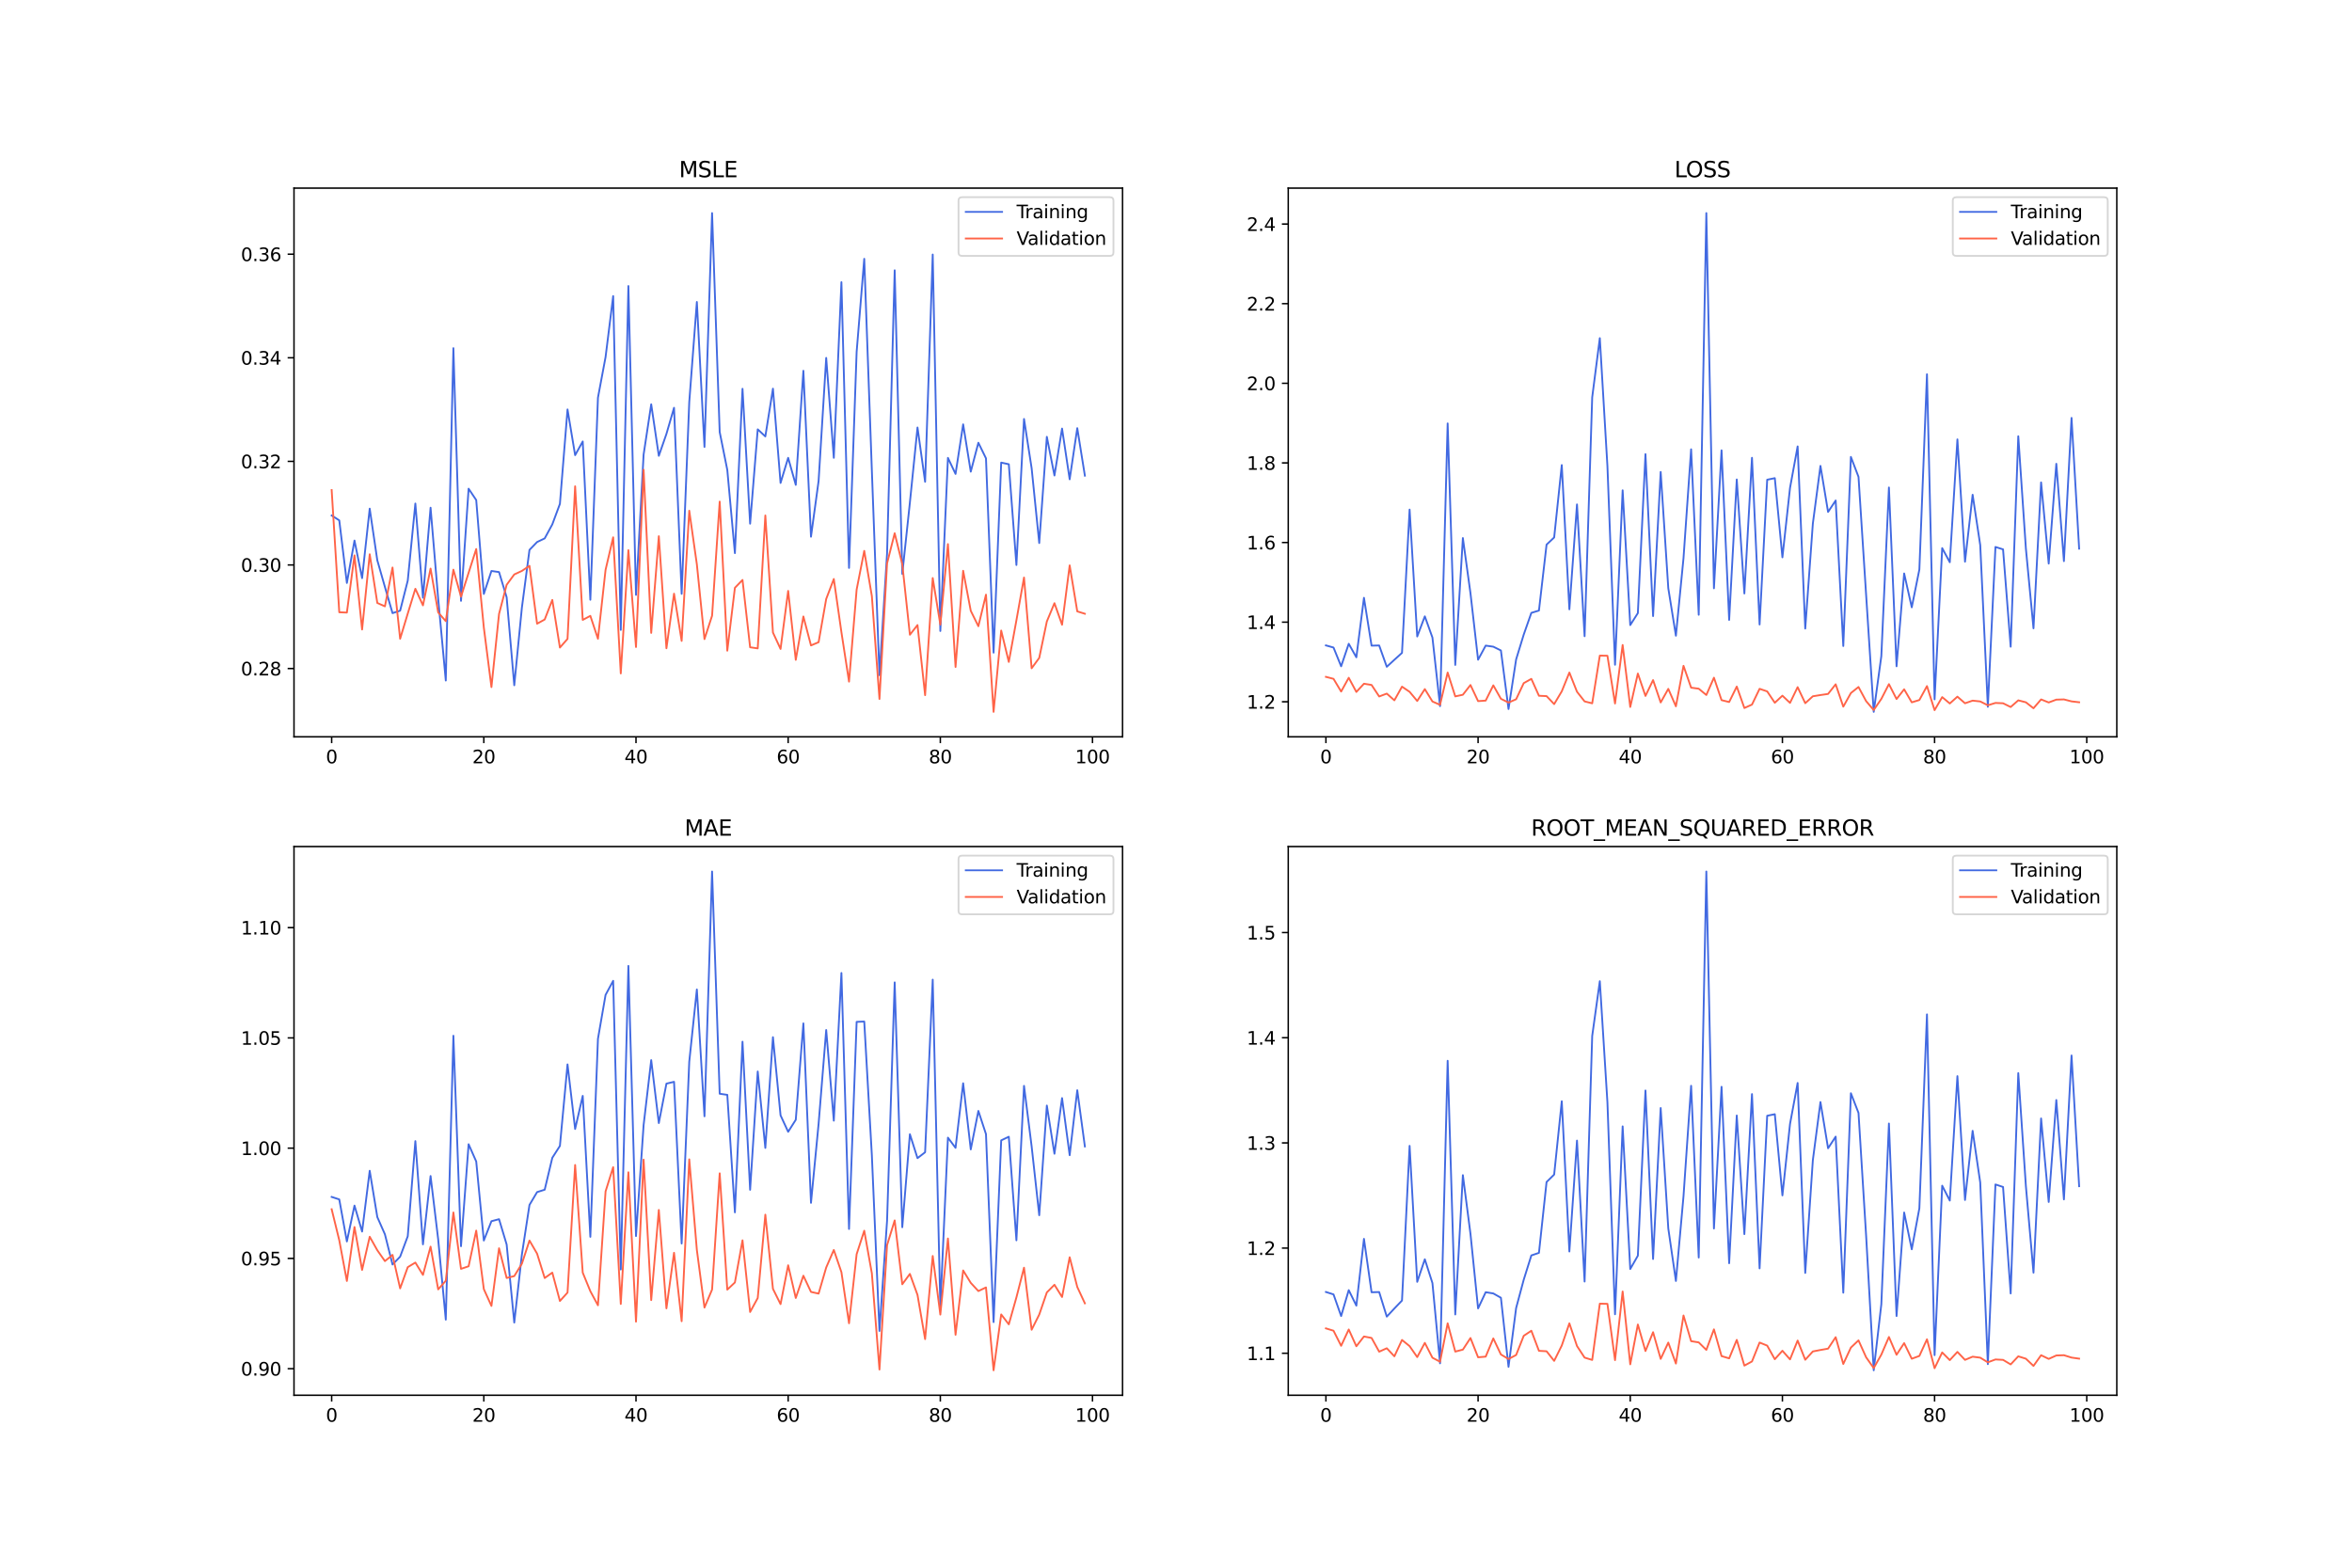 <?xml version="1.0" encoding="utf-8" standalone="no"?>
<!DOCTYPE svg PUBLIC "-//W3C//DTD SVG 1.1//EN"
  "http://www.w3.org/Graphics/SVG/1.1/DTD/svg11.dtd">
<svg xmlns:xlink="http://www.w3.org/1999/xlink" width="1296pt" height="864pt" viewBox="0 0 1296 864" xmlns="http://www.w3.org/2000/svg" version="1.1">
 <defs>
  <style type="text/css">*{stroke-linejoin: round; stroke-linecap: butt}</style>
 </defs>
 <g id="figure_1">
  <g id="patch_1">
   <path d="M 0 864 
L 1296 864 
L 1296 0 
L 0 0 
z
" style="fill: #ffffff"/>
  </g>
  <g id="axes_1">
   <g id="patch_2">
    <path d="M 162 406.08 
L 618.545 406.08 
L 618.545 103.68 
L 162 103.68 
z
" style="fill: #ffffff"/>
   </g>
   <g id="matplotlib.axis_1">
    <g id="xtick_1">
     <g id="line2d_1">
      <defs>
       <path id="ma68eed721e" d="M 0 0 
L 0 3.5 
" style="stroke: #000000; stroke-width: 0.8"/>
      </defs>
      <g>
       <use xlink:href="#ma68eed721e" x="182.752" y="406.08" style="stroke: #000000; stroke-width: 0.8"/>
      </g>
     </g>
     <g id="text_1">
      <!-- 0 -->
      <g transform="translate(179.571 420.678) scale(0.1 -0.1)">
       <defs>
        <path id="DejaVuSans-30" d="M 2034 4250 
Q 1547 4250 1301 3770 
Q 1056 3291 1056 2328 
Q 1056 1369 1301 889 
Q 1547 409 2034 409 
Q 2525 409 2770 889 
Q 3016 1369 3016 2328 
Q 3016 3291 2770 3770 
Q 2525 4250 2034 4250 
z
M 2034 4750 
Q 2819 4750 3233 4129 
Q 3647 3509 3647 2328 
Q 3647 1150 3233 529 
Q 2819 -91 2034 -91 
Q 1250 -91 836 529 
Q 422 1150 422 2328 
Q 422 3509 836 4129 
Q 1250 4750 2034 4750 
z
" transform="scale(0.016)"/>
       </defs>
       <use xlink:href="#DejaVuSans-30"/>
      </g>
     </g>
    </g>
    <g id="xtick_2">
     <g id="line2d_2">
      <g>
       <use xlink:href="#ma68eed721e" x="266.599" y="406.08" style="stroke: #000000; stroke-width: 0.8"/>
      </g>
     </g>
     <g id="text_2">
      <!-- 20 -->
      <g transform="translate(260.236 420.678) scale(0.1 -0.1)">
       <defs>
        <path id="DejaVuSans-32" d="M 1228 531 
L 3431 531 
L 3431 0 
L 469 0 
L 469 531 
Q 828 903 1448 1529 
Q 2069 2156 2228 2338 
Q 2531 2678 2651 2914 
Q 2772 3150 2772 3378 
Q 2772 3750 2511 3984 
Q 2250 4219 1831 4219 
Q 1534 4219 1204 4116 
Q 875 4013 500 3803 
L 500 4441 
Q 881 4594 1212 4672 
Q 1544 4750 1819 4750 
Q 2544 4750 2975 4387 
Q 3406 4025 3406 3419 
Q 3406 3131 3298 2873 
Q 3191 2616 2906 2266 
Q 2828 2175 2409 1742 
Q 1991 1309 1228 531 
z
" transform="scale(0.016)"/>
       </defs>
       <use xlink:href="#DejaVuSans-32"/>
       <use xlink:href="#DejaVuSans-30" x="63.623"/>
      </g>
     </g>
    </g>
    <g id="xtick_3">
     <g id="line2d_3">
      <g>
       <use xlink:href="#ma68eed721e" x="350.446" y="406.08" style="stroke: #000000; stroke-width: 0.8"/>
      </g>
     </g>
     <g id="text_3">
      <!-- 40 -->
      <g transform="translate(344.083 420.678) scale(0.1 -0.1)">
       <defs>
        <path id="DejaVuSans-34" d="M 2419 4116 
L 825 1625 
L 2419 1625 
L 2419 4116 
z
M 2253 4666 
L 3047 4666 
L 3047 1625 
L 3713 1625 
L 3713 1100 
L 3047 1100 
L 3047 0 
L 2419 0 
L 2419 1100 
L 313 1100 
L 313 1709 
L 2253 4666 
z
" transform="scale(0.016)"/>
       </defs>
       <use xlink:href="#DejaVuSans-34"/>
       <use xlink:href="#DejaVuSans-30" x="63.623"/>
      </g>
     </g>
    </g>
    <g id="xtick_4">
     <g id="line2d_4">
      <g>
       <use xlink:href="#ma68eed721e" x="434.292" y="406.08" style="stroke: #000000; stroke-width: 0.8"/>
      </g>
     </g>
     <g id="text_4">
      <!-- 60 -->
      <g transform="translate(427.93 420.678) scale(0.1 -0.1)">
       <defs>
        <path id="DejaVuSans-36" d="M 2113 2584 
Q 1688 2584 1439 2293 
Q 1191 2003 1191 1497 
Q 1191 994 1439 701 
Q 1688 409 2113 409 
Q 2538 409 2786 701 
Q 3034 994 3034 1497 
Q 3034 2003 2786 2293 
Q 2538 2584 2113 2584 
z
M 3366 4563 
L 3366 3988 
Q 3128 4100 2886 4159 
Q 2644 4219 2406 4219 
Q 1781 4219 1451 3797 
Q 1122 3375 1075 2522 
Q 1259 2794 1537 2939 
Q 1816 3084 2150 3084 
Q 2853 3084 3261 2657 
Q 3669 2231 3669 1497 
Q 3669 778 3244 343 
Q 2819 -91 2113 -91 
Q 1303 -91 875 529 
Q 447 1150 447 2328 
Q 447 3434 972 4092 
Q 1497 4750 2381 4750 
Q 2619 4750 2861 4703 
Q 3103 4656 3366 4563 
z
" transform="scale(0.016)"/>
       </defs>
       <use xlink:href="#DejaVuSans-36"/>
       <use xlink:href="#DejaVuSans-30" x="63.623"/>
      </g>
     </g>
    </g>
    <g id="xtick_5">
     <g id="line2d_5">
      <g>
       <use xlink:href="#ma68eed721e" x="518.139" y="406.08" style="stroke: #000000; stroke-width: 0.8"/>
      </g>
     </g>
     <g id="text_5">
      <!-- 80 -->
      <g transform="translate(511.776 420.678) scale(0.1 -0.1)">
       <defs>
        <path id="DejaVuSans-38" d="M 2034 2216 
Q 1584 2216 1326 1975 
Q 1069 1734 1069 1313 
Q 1069 891 1326 650 
Q 1584 409 2034 409 
Q 2484 409 2743 651 
Q 3003 894 3003 1313 
Q 3003 1734 2745 1975 
Q 2488 2216 2034 2216 
z
M 1403 2484 
Q 997 2584 770 2862 
Q 544 3141 544 3541 
Q 544 4100 942 4425 
Q 1341 4750 2034 4750 
Q 2731 4750 3128 4425 
Q 3525 4100 3525 3541 
Q 3525 3141 3298 2862 
Q 3072 2584 2669 2484 
Q 3125 2378 3379 2068 
Q 3634 1759 3634 1313 
Q 3634 634 3220 271 
Q 2806 -91 2034 -91 
Q 1263 -91 848 271 
Q 434 634 434 1313 
Q 434 1759 690 2068 
Q 947 2378 1403 2484 
z
M 1172 3481 
Q 1172 3119 1398 2916 
Q 1625 2713 2034 2713 
Q 2441 2713 2670 2916 
Q 2900 3119 2900 3481 
Q 2900 3844 2670 4047 
Q 2441 4250 2034 4250 
Q 1625 4250 1398 4047 
Q 1172 3844 1172 3481 
z
" transform="scale(0.016)"/>
       </defs>
       <use xlink:href="#DejaVuSans-38"/>
       <use xlink:href="#DejaVuSans-30" x="63.623"/>
      </g>
     </g>
    </g>
    <g id="xtick_6">
     <g id="line2d_6">
      <g>
       <use xlink:href="#ma68eed721e" x="601.986" y="406.08" style="stroke: #000000; stroke-width: 0.8"/>
      </g>
     </g>
     <g id="text_6">
      <!-- 100 -->
      <g transform="translate(592.442 420.678) scale(0.1 -0.1)">
       <defs>
        <path id="DejaVuSans-31" d="M 794 531 
L 1825 531 
L 1825 4091 
L 703 3866 
L 703 4441 
L 1819 4666 
L 2450 4666 
L 2450 531 
L 3481 531 
L 3481 0 
L 794 0 
L 794 531 
z
" transform="scale(0.016)"/>
       </defs>
       <use xlink:href="#DejaVuSans-31"/>
       <use xlink:href="#DejaVuSans-30" x="63.623"/>
       <use xlink:href="#DejaVuSans-30" x="127.246"/>
      </g>
     </g>
    </g>
   </g>
   <g id="matplotlib.axis_2">
    <g id="ytick_1">
     <g id="line2d_7">
      <defs>
       <path id="md27e7f7519" d="M 0 0 
L -3.5 0 
" style="stroke: #000000; stroke-width: 0.8"/>
      </defs>
      <g>
       <use xlink:href="#md27e7f7519" x="162" y="368.445" style="stroke: #000000; stroke-width: 0.8"/>
      </g>
     </g>
     <g id="text_7">
      <!-- 0.28 -->
      <g transform="translate(132.734 372.244) scale(0.1 -0.1)">
       <defs>
        <path id="DejaVuSans-2e" d="M 684 794 
L 1344 794 
L 1344 0 
L 684 0 
L 684 794 
z
" transform="scale(0.016)"/>
       </defs>
       <use xlink:href="#DejaVuSans-30"/>
       <use xlink:href="#DejaVuSans-2e" x="63.623"/>
       <use xlink:href="#DejaVuSans-32" x="95.41"/>
       <use xlink:href="#DejaVuSans-38" x="159.033"/>
      </g>
     </g>
    </g>
    <g id="ytick_2">
     <g id="line2d_8">
      <g>
       <use xlink:href="#md27e7f7519" x="162" y="311.358" style="stroke: #000000; stroke-width: 0.8"/>
      </g>
     </g>
     <g id="text_8">
      <!-- 0.30 -->
      <g transform="translate(132.734 315.157) scale(0.1 -0.1)">
       <defs>
        <path id="DejaVuSans-33" d="M 2597 2516 
Q 3050 2419 3304 2112 
Q 3559 1806 3559 1356 
Q 3559 666 3084 287 
Q 2609 -91 1734 -91 
Q 1441 -91 1130 -33 
Q 819 25 488 141 
L 488 750 
Q 750 597 1062 519 
Q 1375 441 1716 441 
Q 2309 441 2620 675 
Q 2931 909 2931 1356 
Q 2931 1769 2642 2001 
Q 2353 2234 1838 2234 
L 1294 2234 
L 1294 2753 
L 1863 2753 
Q 2328 2753 2575 2939 
Q 2822 3125 2822 3475 
Q 2822 3834 2567 4026 
Q 2313 4219 1838 4219 
Q 1578 4219 1281 4162 
Q 984 4106 628 3988 
L 628 4550 
Q 988 4650 1302 4700 
Q 1616 4750 1894 4750 
Q 2613 4750 3031 4423 
Q 3450 4097 3450 3541 
Q 3450 3153 3228 2886 
Q 3006 2619 2597 2516 
z
" transform="scale(0.016)"/>
       </defs>
       <use xlink:href="#DejaVuSans-30"/>
       <use xlink:href="#DejaVuSans-2e" x="63.623"/>
       <use xlink:href="#DejaVuSans-33" x="95.41"/>
       <use xlink:href="#DejaVuSans-30" x="159.033"/>
      </g>
     </g>
    </g>
    <g id="ytick_3">
     <g id="line2d_9">
      <g>
       <use xlink:href="#md27e7f7519" x="162" y="254.271" style="stroke: #000000; stroke-width: 0.8"/>
      </g>
     </g>
     <g id="text_9">
      <!-- 0.32 -->
      <g transform="translate(132.734 258.07) scale(0.1 -0.1)">
       <use xlink:href="#DejaVuSans-30"/>
       <use xlink:href="#DejaVuSans-2e" x="63.623"/>
       <use xlink:href="#DejaVuSans-33" x="95.41"/>
       <use xlink:href="#DejaVuSans-32" x="159.033"/>
      </g>
     </g>
    </g>
    <g id="ytick_4">
     <g id="line2d_10">
      <g>
       <use xlink:href="#md27e7f7519" x="162" y="197.184" style="stroke: #000000; stroke-width: 0.8"/>
      </g>
     </g>
     <g id="text_10">
      <!-- 0.34 -->
      <g transform="translate(132.734 200.983) scale(0.1 -0.1)">
       <use xlink:href="#DejaVuSans-30"/>
       <use xlink:href="#DejaVuSans-2e" x="63.623"/>
       <use xlink:href="#DejaVuSans-33" x="95.41"/>
       <use xlink:href="#DejaVuSans-34" x="159.033"/>
      </g>
     </g>
    </g>
    <g id="ytick_5">
     <g id="line2d_11">
      <g>
       <use xlink:href="#md27e7f7519" x="162" y="140.097" style="stroke: #000000; stroke-width: 0.8"/>
      </g>
     </g>
     <g id="text_11">
      <!-- 0.36 -->
      <g transform="translate(132.734 143.897) scale(0.1 -0.1)">
       <use xlink:href="#DejaVuSans-30"/>
       <use xlink:href="#DejaVuSans-2e" x="63.623"/>
       <use xlink:href="#DejaVuSans-33" x="95.41"/>
       <use xlink:href="#DejaVuSans-36" x="159.033"/>
      </g>
     </g>
    </g>
   </g>
   <g id="line2d_12">
    <path d="M 182.752 284.107 
L 186.944 286.776 
L 191.137 321.288 
L 195.329 297.908 
L 199.521 318.636 
L 203.714 280.323 
L 207.906 308.821 
L 212.098 323.494 
L 216.291 337.918 
L 220.483 336.561 
L 224.675 320.014 
L 228.868 277.505 
L 233.06 329.42 
L 237.252 279.805 
L 241.445 329.963 
L 245.637 375.067 
L 249.829 191.889 
L 254.022 331.149 
L 258.214 269.335 
L 262.406 275.61 
L 266.599 327.334 
L 270.791 314.675 
L 274.983 315.284 
L 279.176 329.181 
L 283.368 377.676 
L 287.56 334.985 
L 291.753 303.068 
L 295.945 298.731 
L 300.137 296.728 
L 304.33 289.006 
L 308.522 277.697 
L 312.714 225.661 
L 316.907 250.855 
L 321.099 243.302 
L 325.292 330.548 
L 329.484 219.171 
L 333.676 196.795 
L 337.869 163.174 
L 342.061 347.164 
L 346.253 157.637 
L 350.446 327.862 
L 354.638 250.551 
L 358.83 222.824 
L 363.023 251.219 
L 367.215 239.14 
L 371.407 224.732 
L 375.6 327.282 
L 379.792 221.64 
L 383.984 166.424 
L 388.177 246.316 
L 392.369 117.425 
L 396.561 238.094 
L 400.754 258.979 
L 404.946 304.849 
L 409.138 214.266 
L 413.331 288.623 
L 417.523 236.626 
L 421.715 240.536 
L 425.908 214.201 
L 430.1 266.164 
L 434.292 252.317 
L 438.485 267.231 
L 442.677 204.34 
L 446.869 295.803 
L 451.062 265.097 
L 455.254 197.247 
L 459.446 252.329 
L 463.639 155.51 
L 467.831 313.008 
L 472.023 193.937 
L 476.216 142.641 
L 480.408 259.302 
L 484.6 372.118 
L 488.793 305.042 
L 492.985 148.968 
L 497.177 316.302 
L 501.37 276.984 
L 505.562 235.611 
L 509.754 265.524 
L 513.947 140.27 
L 518.139 347.761 
L 522.331 252.346 
L 526.524 261.196 
L 530.716 233.875 
L 534.908 259.947 
L 539.101 244.01 
L 543.293 252.605 
L 547.485 359.688 
L 551.678 254.95 
L 555.87 255.854 
L 560.062 311.392 
L 564.255 230.909 
L 568.447 258.028 
L 572.639 299.291 
L 576.832 240.745 
L 581.024 262.064 
L 585.216 236.198 
L 589.409 264.156 
L 593.601 235.978 
L 597.793 262.161 
" clip-path="url(#pde9505b3f7)" style="fill: none; stroke: #4169e1; stroke-linecap: square"/>
   </g>
   <g id="line2d_13">
    <path d="M 182.752 270.08 
L 186.944 337.441 
L 191.137 337.603 
L 195.329 306.078 
L 199.521 346.94 
L 203.714 305.475 
L 207.906 332.316 
L 212.098 334.176 
L 216.291 312.774 
L 220.483 352.035 
L 224.675 338.181 
L 228.868 324.489 
L 233.06 333.645 
L 237.252 313.356 
L 241.445 337.527 
L 245.637 342.338 
L 249.829 313.96 
L 254.022 328.865 
L 258.214 315.675 
L 262.406 302.582 
L 266.599 345.862 
L 270.791 378.678 
L 274.983 338.339 
L 279.176 322.292 
L 283.368 316.596 
L 287.56 314.65 
L 291.753 311.855 
L 295.945 343.742 
L 300.137 341.427 
L 304.33 330.634 
L 308.522 356.89 
L 312.714 352.121 
L 316.907 268.016 
L 321.099 341.649 
L 325.292 339.424 
L 329.484 352.038 
L 333.676 314.061 
L 337.869 296.13 
L 342.061 371.148 
L 346.253 303.216 
L 350.446 356.596 
L 354.638 258.901 
L 358.83 348.814 
L 363.023 295.514 
L 367.215 357.29 
L 371.407 327.199 
L 375.6 353.22 
L 379.792 281.467 
L 383.984 311.032 
L 388.177 352.23 
L 392.369 339.346 
L 396.561 276.446 
L 400.754 358.614 
L 404.946 323.966 
L 409.138 319.626 
L 413.331 356.736 
L 417.523 357.346 
L 421.715 284.093 
L 425.908 348.603 
L 430.1 357.652 
L 434.292 325.661 
L 438.485 363.662 
L 442.677 339.756 
L 446.869 355.721 
L 451.062 353.935 
L 455.254 330.108 
L 459.446 319.103 
L 463.639 348.428 
L 467.831 375.67 
L 472.023 324.952 
L 476.216 303.605 
L 480.408 328.53 
L 484.6 385.235 
L 488.793 310.49 
L 492.985 293.886 
L 497.177 310.947 
L 501.37 349.825 
L 505.562 344.489 
L 509.754 383.142 
L 513.947 318.58 
L 518.139 344.248 
L 522.331 299.862 
L 526.524 367.593 
L 530.716 314.576 
L 534.908 336.634 
L 539.101 345.127 
L 543.293 327.733 
L 547.485 392.335 
L 551.678 347.518 
L 555.87 364.801 
L 560.062 341.867 
L 564.255 318.289 
L 568.447 368.304 
L 572.639 362.585 
L 576.832 342.508 
L 581.024 332.426 
L 585.216 344.308 
L 589.409 311.6 
L 593.601 336.952 
L 597.793 338.256 
" clip-path="url(#pde9505b3f7)" style="fill: none; stroke: #ff6347; stroke-linecap: square"/>
   </g>
   <g id="patch_3">
    <path d="M 162 406.08 
L 162 103.68 
" style="fill: none; stroke: #000000; stroke-width: 0.8; stroke-linejoin: miter; stroke-linecap: square"/>
   </g>
   <g id="patch_4">
    <path d="M 618.545 406.08 
L 618.545 103.68 
" style="fill: none; stroke: #000000; stroke-width: 0.8; stroke-linejoin: miter; stroke-linecap: square"/>
   </g>
   <g id="patch_5">
    <path d="M 162 406.08 
L 618.545 406.08 
" style="fill: none; stroke: #000000; stroke-width: 0.8; stroke-linejoin: miter; stroke-linecap: square"/>
   </g>
   <g id="patch_6">
    <path d="M 162 103.68 
L 618.545 103.68 
" style="fill: none; stroke: #000000; stroke-width: 0.8; stroke-linejoin: miter; stroke-linecap: square"/>
   </g>
   <g id="text_12">
    <!-- MSLE -->
    <g transform="translate(374.152 97.68) scale(0.12 -0.12)">
     <defs>
      <path id="DejaVuSans-4d" d="M 628 4666 
L 1569 4666 
L 2759 1491 
L 3956 4666 
L 4897 4666 
L 4897 0 
L 4281 0 
L 4281 4097 
L 3078 897 
L 2444 897 
L 1241 4097 
L 1241 0 
L 628 0 
L 628 4666 
z
" transform="scale(0.016)"/>
      <path id="DejaVuSans-53" d="M 3425 4513 
L 3425 3897 
Q 3066 4069 2747 4153 
Q 2428 4238 2131 4238 
Q 1616 4238 1336 4038 
Q 1056 3838 1056 3469 
Q 1056 3159 1242 3001 
Q 1428 2844 1947 2747 
L 2328 2669 
Q 3034 2534 3370 2195 
Q 3706 1856 3706 1288 
Q 3706 609 3251 259 
Q 2797 -91 1919 -91 
Q 1588 -91 1214 -16 
Q 841 59 441 206 
L 441 856 
Q 825 641 1194 531 
Q 1563 422 1919 422 
Q 2459 422 2753 634 
Q 3047 847 3047 1241 
Q 3047 1584 2836 1778 
Q 2625 1972 2144 2069 
L 1759 2144 
Q 1053 2284 737 2584 
Q 422 2884 422 3419 
Q 422 4038 858 4394 
Q 1294 4750 2059 4750 
Q 2388 4750 2728 4690 
Q 3069 4631 3425 4513 
z
" transform="scale(0.016)"/>
      <path id="DejaVuSans-4c" d="M 628 4666 
L 1259 4666 
L 1259 531 
L 3531 531 
L 3531 0 
L 628 0 
L 628 4666 
z
" transform="scale(0.016)"/>
      <path id="DejaVuSans-45" d="M 628 4666 
L 3578 4666 
L 3578 4134 
L 1259 4134 
L 1259 2753 
L 3481 2753 
L 3481 2222 
L 1259 2222 
L 1259 531 
L 3634 531 
L 3634 0 
L 628 0 
L 628 4666 
z
" transform="scale(0.016)"/>
     </defs>
     <use xlink:href="#DejaVuSans-4d"/>
     <use xlink:href="#DejaVuSans-53" x="86.279"/>
     <use xlink:href="#DejaVuSans-4c" x="149.756"/>
     <use xlink:href="#DejaVuSans-45" x="205.469"/>
    </g>
   </g>
   <g id="legend_1">
    <g id="patch_7">
     <path d="M 530.164 141.036 
L 611.545 141.036 
Q 613.545 141.036 613.545 139.036 
L 613.545 110.68 
Q 613.545 108.68 611.545 108.68 
L 530.164 108.68 
Q 528.164 108.68 528.164 110.68 
L 528.164 139.036 
Q 528.164 141.036 530.164 141.036 
z
" style="fill: #ffffff; opacity: 0.8; stroke: #cccccc; stroke-linejoin: miter"/>
    </g>
    <g id="line2d_14">
     <path d="M 532.164 116.778 
L 542.164 116.778 
L 552.164 116.778 
" style="fill: none; stroke: #4169e1; stroke-linecap: square"/>
    </g>
    <g id="text_13">
     <!-- Training -->
     <g transform="translate(560.164 120.278) scale(0.1 -0.1)">
      <defs>
       <path id="DejaVuSans-54" d="M -19 4666 
L 3928 4666 
L 3928 4134 
L 2272 4134 
L 2272 0 
L 1638 0 
L 1638 4134 
L -19 4134 
L -19 4666 
z
" transform="scale(0.016)"/>
       <path id="DejaVuSans-72" d="M 2631 2963 
Q 2534 3019 2420 3045 
Q 2306 3072 2169 3072 
Q 1681 3072 1420 2755 
Q 1159 2438 1159 1844 
L 1159 0 
L 581 0 
L 581 3500 
L 1159 3500 
L 1159 2956 
Q 1341 3275 1631 3429 
Q 1922 3584 2338 3584 
Q 2397 3584 2469 3576 
Q 2541 3569 2628 3553 
L 2631 2963 
z
" transform="scale(0.016)"/>
       <path id="DejaVuSans-61" d="M 2194 1759 
Q 1497 1759 1228 1600 
Q 959 1441 959 1056 
Q 959 750 1161 570 
Q 1363 391 1709 391 
Q 2188 391 2477 730 
Q 2766 1069 2766 1631 
L 2766 1759 
L 2194 1759 
z
M 3341 1997 
L 3341 0 
L 2766 0 
L 2766 531 
Q 2569 213 2275 61 
Q 1981 -91 1556 -91 
Q 1019 -91 701 211 
Q 384 513 384 1019 
Q 384 1609 779 1909 
Q 1175 2209 1959 2209 
L 2766 2209 
L 2766 2266 
Q 2766 2663 2505 2880 
Q 2244 3097 1772 3097 
Q 1472 3097 1187 3025 
Q 903 2953 641 2809 
L 641 3341 
Q 956 3463 1253 3523 
Q 1550 3584 1831 3584 
Q 2591 3584 2966 3190 
Q 3341 2797 3341 1997 
z
" transform="scale(0.016)"/>
       <path id="DejaVuSans-69" d="M 603 3500 
L 1178 3500 
L 1178 0 
L 603 0 
L 603 3500 
z
M 603 4863 
L 1178 4863 
L 1178 4134 
L 603 4134 
L 603 4863 
z
" transform="scale(0.016)"/>
       <path id="DejaVuSans-6e" d="M 3513 2113 
L 3513 0 
L 2938 0 
L 2938 2094 
Q 2938 2591 2744 2837 
Q 2550 3084 2163 3084 
Q 1697 3084 1428 2787 
Q 1159 2491 1159 1978 
L 1159 0 
L 581 0 
L 581 3500 
L 1159 3500 
L 1159 2956 
Q 1366 3272 1645 3428 
Q 1925 3584 2291 3584 
Q 2894 3584 3203 3211 
Q 3513 2838 3513 2113 
z
" transform="scale(0.016)"/>
       <path id="DejaVuSans-67" d="M 2906 1791 
Q 2906 2416 2648 2759 
Q 2391 3103 1925 3103 
Q 1463 3103 1205 2759 
Q 947 2416 947 1791 
Q 947 1169 1205 825 
Q 1463 481 1925 481 
Q 2391 481 2648 825 
Q 2906 1169 2906 1791 
z
M 3481 434 
Q 3481 -459 3084 -895 
Q 2688 -1331 1869 -1331 
Q 1566 -1331 1297 -1286 
Q 1028 -1241 775 -1147 
L 775 -588 
Q 1028 -725 1275 -790 
Q 1522 -856 1778 -856 
Q 2344 -856 2625 -561 
Q 2906 -266 2906 331 
L 2906 616 
Q 2728 306 2450 153 
Q 2172 0 1784 0 
Q 1141 0 747 490 
Q 353 981 353 1791 
Q 353 2603 747 3093 
Q 1141 3584 1784 3584 
Q 2172 3584 2450 3431 
Q 2728 3278 2906 2969 
L 2906 3500 
L 3481 3500 
L 3481 434 
z
" transform="scale(0.016)"/>
      </defs>
      <use xlink:href="#DejaVuSans-54"/>
      <use xlink:href="#DejaVuSans-72" x="46.334"/>
      <use xlink:href="#DejaVuSans-61" x="87.447"/>
      <use xlink:href="#DejaVuSans-69" x="148.727"/>
      <use xlink:href="#DejaVuSans-6e" x="176.51"/>
      <use xlink:href="#DejaVuSans-69" x="239.889"/>
      <use xlink:href="#DejaVuSans-6e" x="267.672"/>
      <use xlink:href="#DejaVuSans-67" x="331.051"/>
     </g>
    </g>
    <g id="line2d_15">
     <path d="M 532.164 131.457 
L 542.164 131.457 
L 552.164 131.457 
" style="fill: none; stroke: #ff6347; stroke-linecap: square"/>
    </g>
    <g id="text_14">
     <!-- Validation -->
     <g transform="translate(560.164 134.957) scale(0.1 -0.1)">
      <defs>
       <path id="DejaVuSans-56" d="M 1831 0 
L 50 4666 
L 709 4666 
L 2188 738 
L 3669 4666 
L 4325 4666 
L 2547 0 
L 1831 0 
z
" transform="scale(0.016)"/>
       <path id="DejaVuSans-6c" d="M 603 4863 
L 1178 4863 
L 1178 0 
L 603 0 
L 603 4863 
z
" transform="scale(0.016)"/>
       <path id="DejaVuSans-64" d="M 2906 2969 
L 2906 4863 
L 3481 4863 
L 3481 0 
L 2906 0 
L 2906 525 
Q 2725 213 2448 61 
Q 2172 -91 1784 -91 
Q 1150 -91 751 415 
Q 353 922 353 1747 
Q 353 2572 751 3078 
Q 1150 3584 1784 3584 
Q 2172 3584 2448 3432 
Q 2725 3281 2906 2969 
z
M 947 1747 
Q 947 1113 1208 752 
Q 1469 391 1925 391 
Q 2381 391 2643 752 
Q 2906 1113 2906 1747 
Q 2906 2381 2643 2742 
Q 2381 3103 1925 3103 
Q 1469 3103 1208 2742 
Q 947 2381 947 1747 
z
" transform="scale(0.016)"/>
       <path id="DejaVuSans-74" d="M 1172 4494 
L 1172 3500 
L 2356 3500 
L 2356 3053 
L 1172 3053 
L 1172 1153 
Q 1172 725 1289 603 
Q 1406 481 1766 481 
L 2356 481 
L 2356 0 
L 1766 0 
Q 1100 0 847 248 
Q 594 497 594 1153 
L 594 3053 
L 172 3053 
L 172 3500 
L 594 3500 
L 594 4494 
L 1172 4494 
z
" transform="scale(0.016)"/>
       <path id="DejaVuSans-6f" d="M 1959 3097 
Q 1497 3097 1228 2736 
Q 959 2375 959 1747 
Q 959 1119 1226 758 
Q 1494 397 1959 397 
Q 2419 397 2687 759 
Q 2956 1122 2956 1747 
Q 2956 2369 2687 2733 
Q 2419 3097 1959 3097 
z
M 1959 3584 
Q 2709 3584 3137 3096 
Q 3566 2609 3566 1747 
Q 3566 888 3137 398 
Q 2709 -91 1959 -91 
Q 1206 -91 779 398 
Q 353 888 353 1747 
Q 353 2609 779 3096 
Q 1206 3584 1959 3584 
z
" transform="scale(0.016)"/>
      </defs>
      <use xlink:href="#DejaVuSans-56"/>
      <use xlink:href="#DejaVuSans-61" x="60.658"/>
      <use xlink:href="#DejaVuSans-6c" x="121.938"/>
      <use xlink:href="#DejaVuSans-69" x="149.721"/>
      <use xlink:href="#DejaVuSans-64" x="177.504"/>
      <use xlink:href="#DejaVuSans-61" x="240.98"/>
      <use xlink:href="#DejaVuSans-74" x="302.26"/>
      <use xlink:href="#DejaVuSans-69" x="341.469"/>
      <use xlink:href="#DejaVuSans-6f" x="369.252"/>
      <use xlink:href="#DejaVuSans-6e" x="430.434"/>
     </g>
    </g>
   </g>
  </g>
  <g id="axes_2">
   <g id="patch_8">
    <path d="M 709.855 406.08 
L 1166.4 406.08 
L 1166.4 103.68 
L 709.855 103.68 
z
" style="fill: #ffffff"/>
   </g>
   <g id="matplotlib.axis_3">
    <g id="xtick_7">
     <g id="line2d_16">
      <g>
       <use xlink:href="#ma68eed721e" x="730.607" y="406.08" style="stroke: #000000; stroke-width: 0.8"/>
      </g>
     </g>
     <g id="text_15">
      <!-- 0 -->
      <g transform="translate(727.425 420.678) scale(0.1 -0.1)">
       <use xlink:href="#DejaVuSans-30"/>
      </g>
     </g>
    </g>
    <g id="xtick_8">
     <g id="line2d_17">
      <g>
       <use xlink:href="#ma68eed721e" x="814.453" y="406.08" style="stroke: #000000; stroke-width: 0.8"/>
      </g>
     </g>
     <g id="text_16">
      <!-- 20 -->
      <g transform="translate(808.091 420.678) scale(0.1 -0.1)">
       <use xlink:href="#DejaVuSans-32"/>
       <use xlink:href="#DejaVuSans-30" x="63.623"/>
      </g>
     </g>
    </g>
    <g id="xtick_9">
     <g id="line2d_18">
      <g>
       <use xlink:href="#ma68eed721e" x="898.3" y="406.08" style="stroke: #000000; stroke-width: 0.8"/>
      </g>
     </g>
     <g id="text_17">
      <!-- 40 -->
      <g transform="translate(891.938 420.678) scale(0.1 -0.1)">
       <use xlink:href="#DejaVuSans-34"/>
       <use xlink:href="#DejaVuSans-30" x="63.623"/>
      </g>
     </g>
    </g>
    <g id="xtick_10">
     <g id="line2d_19">
      <g>
       <use xlink:href="#ma68eed721e" x="982.147" y="406.08" style="stroke: #000000; stroke-width: 0.8"/>
      </g>
     </g>
     <g id="text_18">
      <!-- 60 -->
      <g transform="translate(975.784 420.678) scale(0.1 -0.1)">
       <use xlink:href="#DejaVuSans-36"/>
       <use xlink:href="#DejaVuSans-30" x="63.623"/>
      </g>
     </g>
    </g>
    <g id="xtick_11">
     <g id="line2d_20">
      <g>
       <use xlink:href="#ma68eed721e" x="1065.994" y="406.08" style="stroke: #000000; stroke-width: 0.8"/>
      </g>
     </g>
     <g id="text_19">
      <!-- 80 -->
      <g transform="translate(1059.631 420.678) scale(0.1 -0.1)">
       <use xlink:href="#DejaVuSans-38"/>
       <use xlink:href="#DejaVuSans-30" x="63.623"/>
      </g>
     </g>
    </g>
    <g id="xtick_12">
     <g id="line2d_21">
      <g>
       <use xlink:href="#ma68eed721e" x="1149.84" y="406.08" style="stroke: #000000; stroke-width: 0.8"/>
      </g>
     </g>
     <g id="text_20">
      <!-- 100 -->
      <g transform="translate(1140.297 420.678) scale(0.1 -0.1)">
       <use xlink:href="#DejaVuSans-31"/>
       <use xlink:href="#DejaVuSans-30" x="63.623"/>
       <use xlink:href="#DejaVuSans-30" x="127.246"/>
      </g>
     </g>
    </g>
   </g>
   <g id="matplotlib.axis_4">
    <g id="ytick_6">
     <g id="line2d_22">
      <g>
       <use xlink:href="#md27e7f7519" x="709.855" y="386.76" style="stroke: #000000; stroke-width: 0.8"/>
      </g>
     </g>
     <g id="text_21">
      <!-- 1.2 -->
      <g transform="translate(686.951 390.56) scale(0.1 -0.1)">
       <use xlink:href="#DejaVuSans-31"/>
       <use xlink:href="#DejaVuSans-2e" x="63.623"/>
       <use xlink:href="#DejaVuSans-32" x="95.41"/>
      </g>
     </g>
    </g>
    <g id="ytick_7">
     <g id="line2d_23">
      <g>
       <use xlink:href="#md27e7f7519" x="709.855" y="342.88" style="stroke: #000000; stroke-width: 0.8"/>
      </g>
     </g>
     <g id="text_22">
      <!-- 1.4 -->
      <g transform="translate(686.951 346.68) scale(0.1 -0.1)">
       <use xlink:href="#DejaVuSans-31"/>
       <use xlink:href="#DejaVuSans-2e" x="63.623"/>
       <use xlink:href="#DejaVuSans-34" x="95.41"/>
      </g>
     </g>
    </g>
    <g id="ytick_8">
     <g id="line2d_24">
      <g>
       <use xlink:href="#md27e7f7519" x="709.855" y="299" style="stroke: #000000; stroke-width: 0.8"/>
      </g>
     </g>
     <g id="text_23">
      <!-- 1.6 -->
      <g transform="translate(686.951 302.8) scale(0.1 -0.1)">
       <use xlink:href="#DejaVuSans-31"/>
       <use xlink:href="#DejaVuSans-2e" x="63.623"/>
       <use xlink:href="#DejaVuSans-36" x="95.41"/>
      </g>
     </g>
    </g>
    <g id="ytick_9">
     <g id="line2d_25">
      <g>
       <use xlink:href="#md27e7f7519" x="709.855" y="255.12" style="stroke: #000000; stroke-width: 0.8"/>
      </g>
     </g>
     <g id="text_24">
      <!-- 1.8 -->
      <g transform="translate(686.951 258.919) scale(0.1 -0.1)">
       <use xlink:href="#DejaVuSans-31"/>
       <use xlink:href="#DejaVuSans-2e" x="63.623"/>
       <use xlink:href="#DejaVuSans-38" x="95.41"/>
      </g>
     </g>
    </g>
    <g id="ytick_10">
     <g id="line2d_26">
      <g>
       <use xlink:href="#md27e7f7519" x="709.855" y="211.24" style="stroke: #000000; stroke-width: 0.8"/>
      </g>
     </g>
     <g id="text_25">
      <!-- 2.0 -->
      <g transform="translate(686.951 215.039) scale(0.1 -0.1)">
       <use xlink:href="#DejaVuSans-32"/>
       <use xlink:href="#DejaVuSans-2e" x="63.623"/>
       <use xlink:href="#DejaVuSans-30" x="95.41"/>
      </g>
     </g>
    </g>
    <g id="ytick_11">
     <g id="line2d_27">
      <g>
       <use xlink:href="#md27e7f7519" x="709.855" y="167.36" style="stroke: #000000; stroke-width: 0.8"/>
      </g>
     </g>
     <g id="text_26">
      <!-- 2.2 -->
      <g transform="translate(686.951 171.159) scale(0.1 -0.1)">
       <use xlink:href="#DejaVuSans-32"/>
       <use xlink:href="#DejaVuSans-2e" x="63.623"/>
       <use xlink:href="#DejaVuSans-32" x="95.41"/>
      </g>
     </g>
    </g>
    <g id="ytick_12">
     <g id="line2d_28">
      <g>
       <use xlink:href="#md27e7f7519" x="709.855" y="123.48" style="stroke: #000000; stroke-width: 0.8"/>
      </g>
     </g>
     <g id="text_27">
      <!-- 2.4 -->
      <g transform="translate(686.951 127.279) scale(0.1 -0.1)">
       <use xlink:href="#DejaVuSans-32"/>
       <use xlink:href="#DejaVuSans-2e" x="63.623"/>
       <use xlink:href="#DejaVuSans-34" x="95.41"/>
      </g>
     </g>
    </g>
   </g>
   <g id="line2d_29">
    <path d="M 730.607 355.699 
L 734.799 356.878 
L 738.991 367.217 
L 743.184 354.807 
L 747.376 362.262 
L 751.568 329.472 
L 755.761 355.838 
L 759.953 355.738 
L 764.145 367.489 
L 768.338 363.619 
L 772.53 359.825 
L 776.722 280.844 
L 780.915 350.786 
L 785.107 339.687 
L 789.299 351.367 
L 793.492 389.167 
L 797.684 233.365 
L 801.876 366.47 
L 806.069 296.536 
L 810.261 326.959 
L 814.453 363.588 
L 818.646 355.81 
L 822.838 356.411 
L 827.03 358.487 
L 831.223 390.757 
L 835.415 363.412 
L 839.607 349.742 
L 843.8 337.775 
L 847.992 336.493 
L 852.184 300.164 
L 856.377 296.213 
L 860.569 256.312 
L 864.761 335.814 
L 868.954 277.991 
L 873.146 350.637 
L 877.338 218.976 
L 881.531 186.365 
L 885.723 256.896 
L 889.915 366.378 
L 894.108 270.225 
L 898.3 344.505 
L 902.492 337.897 
L 906.685 250.284 
L 910.877 339.552 
L 915.069 260.089 
L 919.262 324.196 
L 923.454 350.358 
L 927.646 307.602 
L 931.839 247.62 
L 936.031 338.827 
L 940.223 117.425 
L 944.416 324.226 
L 948.608 248.194 
L 952.8 341.652 
L 956.993 264.241 
L 961.185 327.089 
L 965.377 252.303 
L 969.57 344.192 
L 973.762 264.386 
L 977.954 263.52 
L 982.147 307.181 
L 986.339 268.897 
L 990.531 246.027 
L 994.724 346.423 
L 998.916 288.568 
L 1003.108 256.767 
L 1007.301 282.149 
L 1011.493 275.842 
L 1015.686 356.045 
L 1019.878 251.822 
L 1024.07 262.799 
L 1028.263 327.734 
L 1032.455 392.335 
L 1036.647 361.648 
L 1040.84 268.666 
L 1045.032 367.219 
L 1049.224 316.05 
L 1053.417 334.713 
L 1057.609 313.874 
L 1061.801 206.258 
L 1065.994 385.446 
L 1070.186 302.087 
L 1074.378 309.876 
L 1078.571 242.161 
L 1082.763 309.571 
L 1086.955 272.67 
L 1091.148 300.435 
L 1095.34 389.544 
L 1099.532 301.446 
L 1103.725 302.771 
L 1107.917 356.422 
L 1112.109 240.432 
L 1116.302 302.28 
L 1120.494 346.296 
L 1124.686 265.872 
L 1128.879 310.607 
L 1133.071 255.616 
L 1137.263 309.261 
L 1141.456 230.321 
L 1145.648 302.372 
" clip-path="url(#p4c01933956)" style="fill: none; stroke: #4169e1; stroke-linecap: square"/>
   </g>
   <g id="line2d_30">
    <path d="M 730.607 373.032 
L 734.799 374.127 
L 738.991 381.135 
L 743.184 373.544 
L 747.376 381.355 
L 751.568 376.817 
L 755.761 377.496 
L 759.953 383.845 
L 764.145 382.267 
L 768.338 385.969 
L 772.53 378.433 
L 776.722 381.288 
L 780.915 386.328 
L 785.107 379.786 
L 789.299 386.612 
L 793.492 388.455 
L 797.684 370.657 
L 801.876 383.805 
L 806.069 382.898 
L 810.261 377.529 
L 814.453 386.413 
L 818.646 386.117 
L 822.838 377.715 
L 827.03 385.126 
L 831.223 387.208 
L 835.415 385.373 
L 839.607 376.499 
L 843.8 374.138 
L 847.992 383.456 
L 852.184 383.653 
L 856.377 388.057 
L 860.569 381.008 
L 864.761 370.666 
L 868.954 381.237 
L 873.146 386.569 
L 877.338 387.626 
L 881.531 361.326 
L 885.723 361.401 
L 889.915 387.717 
L 894.108 355.471 
L 898.3 389.63 
L 902.492 371.214 
L 906.685 383.552 
L 910.877 374.815 
L 915.069 387.15 
L 919.262 379.654 
L 923.454 389.273 
L 927.646 366.954 
L 931.839 378.988 
L 936.031 379.563 
L 940.223 383.03 
L 944.416 373.486 
L 948.608 385.867 
L 952.8 386.91 
L 956.993 378.384 
L 961.185 390.209 
L 965.377 388.319 
L 969.57 379.623 
L 973.762 381.058 
L 977.954 387.303 
L 982.147 383.414 
L 986.339 387.376 
L 990.531 378.706 
L 994.724 387.551 
L 998.916 383.74 
L 1003.108 383.063 
L 1007.301 382.447 
L 1011.493 377.136 
L 1015.686 389.468 
L 1019.878 381.96 
L 1024.07 378.625 
L 1028.263 386.407 
L 1032.455 391.329 
L 1036.647 385.197 
L 1040.84 377.048 
L 1045.032 385.26 
L 1049.224 379.909 
L 1053.417 387.084 
L 1057.609 385.808 
L 1061.801 378.129 
L 1065.994 391.391 
L 1070.186 384.197 
L 1074.378 387.711 
L 1078.571 383.944 
L 1082.763 387.598 
L 1086.955 386.137 
L 1091.148 386.593 
L 1095.34 388.711 
L 1099.532 387.41 
L 1103.725 387.588 
L 1107.917 389.662 
L 1112.109 385.979 
L 1116.302 387.061 
L 1120.494 390.344 
L 1124.686 385.466 
L 1128.879 387.156 
L 1133.071 385.585 
L 1137.263 385.466 
L 1141.456 386.551 
L 1145.648 387.041 
" clip-path="url(#p4c01933956)" style="fill: none; stroke: #ff6347; stroke-linecap: square"/>
   </g>
   <g id="patch_9">
    <path d="M 709.855 406.08 
L 709.855 103.68 
" style="fill: none; stroke: #000000; stroke-width: 0.8; stroke-linejoin: miter; stroke-linecap: square"/>
   </g>
   <g id="patch_10">
    <path d="M 1166.4 406.08 
L 1166.4 103.68 
" style="fill: none; stroke: #000000; stroke-width: 0.8; stroke-linejoin: miter; stroke-linecap: square"/>
   </g>
   <g id="patch_11">
    <path d="M 709.855 406.08 
L 1166.4 406.08 
" style="fill: none; stroke: #000000; stroke-width: 0.8; stroke-linejoin: miter; stroke-linecap: square"/>
   </g>
   <g id="patch_12">
    <path d="M 709.855 103.68 
L 1166.4 103.68 
" style="fill: none; stroke: #000000; stroke-width: 0.8; stroke-linejoin: miter; stroke-linecap: square"/>
   </g>
   <g id="text_28">
    <!-- LOSS -->
    <g transform="translate(922.66 97.68) scale(0.12 -0.12)">
     <defs>
      <path id="DejaVuSans-4f" d="M 2522 4238 
Q 1834 4238 1429 3725 
Q 1025 3213 1025 2328 
Q 1025 1447 1429 934 
Q 1834 422 2522 422 
Q 3209 422 3611 934 
Q 4013 1447 4013 2328 
Q 4013 3213 3611 3725 
Q 3209 4238 2522 4238 
z
M 2522 4750 
Q 3503 4750 4090 4092 
Q 4678 3434 4678 2328 
Q 4678 1225 4090 567 
Q 3503 -91 2522 -91 
Q 1538 -91 948 565 
Q 359 1222 359 2328 
Q 359 3434 948 4092 
Q 1538 4750 2522 4750 
z
" transform="scale(0.016)"/>
     </defs>
     <use xlink:href="#DejaVuSans-4c"/>
     <use xlink:href="#DejaVuSans-4f" x="52.088"/>
     <use xlink:href="#DejaVuSans-53" x="130.799"/>
     <use xlink:href="#DejaVuSans-53" x="194.275"/>
    </g>
   </g>
   <g id="legend_2">
    <g id="patch_13">
     <path d="M 1078.019 141.036 
L 1159.4 141.036 
Q 1161.4 141.036 1161.4 139.036 
L 1161.4 110.68 
Q 1161.4 108.68 1159.4 108.68 
L 1078.019 108.68 
Q 1076.019 108.68 1076.019 110.68 
L 1076.019 139.036 
Q 1076.019 141.036 1078.019 141.036 
z
" style="fill: #ffffff; opacity: 0.8; stroke: #cccccc; stroke-linejoin: miter"/>
    </g>
    <g id="line2d_31">
     <path d="M 1080.019 116.778 
L 1090.019 116.778 
L 1100.019 116.778 
" style="fill: none; stroke: #4169e1; stroke-linecap: square"/>
    </g>
    <g id="text_29">
     <!-- Training -->
     <g transform="translate(1108.019 120.278) scale(0.1 -0.1)">
      <use xlink:href="#DejaVuSans-54"/>
      <use xlink:href="#DejaVuSans-72" x="46.334"/>
      <use xlink:href="#DejaVuSans-61" x="87.447"/>
      <use xlink:href="#DejaVuSans-69" x="148.727"/>
      <use xlink:href="#DejaVuSans-6e" x="176.51"/>
      <use xlink:href="#DejaVuSans-69" x="239.889"/>
      <use xlink:href="#DejaVuSans-6e" x="267.672"/>
      <use xlink:href="#DejaVuSans-67" x="331.051"/>
     </g>
    </g>
    <g id="line2d_32">
     <path d="M 1080.019 131.457 
L 1090.019 131.457 
L 1100.019 131.457 
" style="fill: none; stroke: #ff6347; stroke-linecap: square"/>
    </g>
    <g id="text_30">
     <!-- Validation -->
     <g transform="translate(1108.019 134.957) scale(0.1 -0.1)">
      <use xlink:href="#DejaVuSans-56"/>
      <use xlink:href="#DejaVuSans-61" x="60.658"/>
      <use xlink:href="#DejaVuSans-6c" x="121.938"/>
      <use xlink:href="#DejaVuSans-69" x="149.721"/>
      <use xlink:href="#DejaVuSans-64" x="177.504"/>
      <use xlink:href="#DejaVuSans-61" x="240.98"/>
      <use xlink:href="#DejaVuSans-74" x="302.26"/>
      <use xlink:href="#DejaVuSans-69" x="341.469"/>
      <use xlink:href="#DejaVuSans-6f" x="369.252"/>
      <use xlink:href="#DejaVuSans-6e" x="430.434"/>
     </g>
    </g>
   </g>
  </g>
  <g id="axes_3">
   <g id="patch_14">
    <path d="M 162 768.96 
L 618.545 768.96 
L 618.545 466.56 
L 162 466.56 
z
" style="fill: #ffffff"/>
   </g>
   <g id="matplotlib.axis_5">
    <g id="xtick_13">
     <g id="line2d_33">
      <g>
       <use xlink:href="#ma68eed721e" x="182.752" y="768.96" style="stroke: #000000; stroke-width: 0.8"/>
      </g>
     </g>
     <g id="text_31">
      <!-- 0 -->
      <g transform="translate(179.571 783.558) scale(0.1 -0.1)">
       <use xlink:href="#DejaVuSans-30"/>
      </g>
     </g>
    </g>
    <g id="xtick_14">
     <g id="line2d_34">
      <g>
       <use xlink:href="#ma68eed721e" x="266.599" y="768.96" style="stroke: #000000; stroke-width: 0.8"/>
      </g>
     </g>
     <g id="text_32">
      <!-- 20 -->
      <g transform="translate(260.236 783.558) scale(0.1 -0.1)">
       <use xlink:href="#DejaVuSans-32"/>
       <use xlink:href="#DejaVuSans-30" x="63.623"/>
      </g>
     </g>
    </g>
    <g id="xtick_15">
     <g id="line2d_35">
      <g>
       <use xlink:href="#ma68eed721e" x="350.446" y="768.96" style="stroke: #000000; stroke-width: 0.8"/>
      </g>
     </g>
     <g id="text_33">
      <!-- 40 -->
      <g transform="translate(344.083 783.558) scale(0.1 -0.1)">
       <use xlink:href="#DejaVuSans-34"/>
       <use xlink:href="#DejaVuSans-30" x="63.623"/>
      </g>
     </g>
    </g>
    <g id="xtick_16">
     <g id="line2d_36">
      <g>
       <use xlink:href="#ma68eed721e" x="434.292" y="768.96" style="stroke: #000000; stroke-width: 0.8"/>
      </g>
     </g>
     <g id="text_34">
      <!-- 60 -->
      <g transform="translate(427.93 783.558) scale(0.1 -0.1)">
       <use xlink:href="#DejaVuSans-36"/>
       <use xlink:href="#DejaVuSans-30" x="63.623"/>
      </g>
     </g>
    </g>
    <g id="xtick_17">
     <g id="line2d_37">
      <g>
       <use xlink:href="#ma68eed721e" x="518.139" y="768.96" style="stroke: #000000; stroke-width: 0.8"/>
      </g>
     </g>
     <g id="text_35">
      <!-- 80 -->
      <g transform="translate(511.776 783.558) scale(0.1 -0.1)">
       <use xlink:href="#DejaVuSans-38"/>
       <use xlink:href="#DejaVuSans-30" x="63.623"/>
      </g>
     </g>
    </g>
    <g id="xtick_18">
     <g id="line2d_38">
      <g>
       <use xlink:href="#ma68eed721e" x="601.986" y="768.96" style="stroke: #000000; stroke-width: 0.8"/>
      </g>
     </g>
     <g id="text_36">
      <!-- 100 -->
      <g transform="translate(592.442 783.558) scale(0.1 -0.1)">
       <use xlink:href="#DejaVuSans-31"/>
       <use xlink:href="#DejaVuSans-30" x="63.623"/>
       <use xlink:href="#DejaVuSans-30" x="127.246"/>
      </g>
     </g>
    </g>
   </g>
   <g id="matplotlib.axis_6">
    <g id="ytick_13">
     <g id="line2d_39">
      <g>
       <use xlink:href="#md27e7f7519" x="162" y="754.322" style="stroke: #000000; stroke-width: 0.8"/>
      </g>
     </g>
     <g id="text_37">
      <!-- 0.90 -->
      <g transform="translate(132.734 758.121) scale(0.1 -0.1)">
       <defs>
        <path id="DejaVuSans-39" d="M 703 97 
L 703 672 
Q 941 559 1184 500 
Q 1428 441 1663 441 
Q 2288 441 2617 861 
Q 2947 1281 2994 2138 
Q 2813 1869 2534 1725 
Q 2256 1581 1919 1581 
Q 1219 1581 811 2004 
Q 403 2428 403 3163 
Q 403 3881 828 4315 
Q 1253 4750 1959 4750 
Q 2769 4750 3195 4129 
Q 3622 3509 3622 2328 
Q 3622 1225 3098 567 
Q 2575 -91 1691 -91 
Q 1453 -91 1209 -44 
Q 966 3 703 97 
z
M 1959 2075 
Q 2384 2075 2632 2365 
Q 2881 2656 2881 3163 
Q 2881 3666 2632 3958 
Q 2384 4250 1959 4250 
Q 1534 4250 1286 3958 
Q 1038 3666 1038 3163 
Q 1038 2656 1286 2365 
Q 1534 2075 1959 2075 
z
" transform="scale(0.016)"/>
       </defs>
       <use xlink:href="#DejaVuSans-30"/>
       <use xlink:href="#DejaVuSans-2e" x="63.623"/>
       <use xlink:href="#DejaVuSans-39" x="95.41"/>
       <use xlink:href="#DejaVuSans-30" x="159.033"/>
      </g>
     </g>
    </g>
    <g id="ytick_14">
     <g id="line2d_40">
      <g>
       <use xlink:href="#md27e7f7519" x="162" y="693.553" style="stroke: #000000; stroke-width: 0.8"/>
      </g>
     </g>
     <g id="text_38">
      <!-- 0.95 -->
      <g transform="translate(132.734 697.353) scale(0.1 -0.1)">
       <defs>
        <path id="DejaVuSans-35" d="M 691 4666 
L 3169 4666 
L 3169 4134 
L 1269 4134 
L 1269 2991 
Q 1406 3038 1543 3061 
Q 1681 3084 1819 3084 
Q 2600 3084 3056 2656 
Q 3513 2228 3513 1497 
Q 3513 744 3044 326 
Q 2575 -91 1722 -91 
Q 1428 -91 1123 -41 
Q 819 9 494 109 
L 494 744 
Q 775 591 1075 516 
Q 1375 441 1709 441 
Q 2250 441 2565 725 
Q 2881 1009 2881 1497 
Q 2881 1984 2565 2268 
Q 2250 2553 1709 2553 
Q 1456 2553 1204 2497 
Q 953 2441 691 2322 
L 691 4666 
z
" transform="scale(0.016)"/>
       </defs>
       <use xlink:href="#DejaVuSans-30"/>
       <use xlink:href="#DejaVuSans-2e" x="63.623"/>
       <use xlink:href="#DejaVuSans-39" x="95.41"/>
       <use xlink:href="#DejaVuSans-35" x="159.033"/>
      </g>
     </g>
    </g>
    <g id="ytick_15">
     <g id="line2d_41">
      <g>
       <use xlink:href="#md27e7f7519" x="162" y="632.785" style="stroke: #000000; stroke-width: 0.8"/>
      </g>
     </g>
     <g id="text_39">
      <!-- 1.00 -->
      <g transform="translate(132.734 636.584) scale(0.1 -0.1)">
       <use xlink:href="#DejaVuSans-31"/>
       <use xlink:href="#DejaVuSans-2e" x="63.623"/>
       <use xlink:href="#DejaVuSans-30" x="95.41"/>
       <use xlink:href="#DejaVuSans-30" x="159.033"/>
      </g>
     </g>
    </g>
    <g id="ytick_16">
     <g id="line2d_42">
      <g>
       <use xlink:href="#md27e7f7519" x="162" y="572.017" style="stroke: #000000; stroke-width: 0.8"/>
      </g>
     </g>
     <g id="text_40">
      <!-- 1.05 -->
      <g transform="translate(132.734 575.816) scale(0.1 -0.1)">
       <use xlink:href="#DejaVuSans-31"/>
       <use xlink:href="#DejaVuSans-2e" x="63.623"/>
       <use xlink:href="#DejaVuSans-30" x="95.41"/>
       <use xlink:href="#DejaVuSans-35" x="159.033"/>
      </g>
     </g>
    </g>
    <g id="ytick_17">
     <g id="line2d_43">
      <g>
       <use xlink:href="#md27e7f7519" x="162" y="511.248" style="stroke: #000000; stroke-width: 0.8"/>
      </g>
     </g>
     <g id="text_41">
      <!-- 1.10 -->
      <g transform="translate(132.734 515.047) scale(0.1 -0.1)">
       <use xlink:href="#DejaVuSans-31"/>
       <use xlink:href="#DejaVuSans-2e" x="63.623"/>
       <use xlink:href="#DejaVuSans-31" x="95.41"/>
       <use xlink:href="#DejaVuSans-30" x="159.033"/>
      </g>
     </g>
    </g>
   </g>
   <g id="line2d_44">
    <path d="M 182.752 659.658 
L 186.944 661.03 
L 191.137 684.198 
L 195.329 664.434 
L 199.521 678.746 
L 203.714 645.249 
L 207.906 670.765 
L 212.098 680.267 
L 216.291 696.909 
L 220.483 692.588 
L 224.675 681.345 
L 228.868 628.909 
L 233.06 685.808 
L 237.252 648.134 
L 241.445 683.019 
L 245.637 727.302 
L 249.829 570.831 
L 254.022 686.831 
L 258.214 630.614 
L 262.406 640.127 
L 266.599 683.69 
L 270.791 673.044 
L 274.983 671.93 
L 279.176 685.898 
L 283.368 728.914 
L 287.56 691.482 
L 291.753 664.075 
L 295.945 656.997 
L 300.137 655.685 
L 304.33 638.103 
L 308.522 631.54 
L 312.714 586.617 
L 316.907 622.218 
L 321.099 603.961 
L 325.292 681.661 
L 329.484 572.508 
L 333.676 548.333 
L 337.869 540.564 
L 342.061 699.654 
L 346.253 532.339 
L 350.446 681.239 
L 354.638 620.109 
L 358.83 584.261 
L 363.023 618.968 
L 367.215 597.228 
L 371.407 596.22 
L 375.6 685.346 
L 379.792 585.159 
L 383.984 545.328 
L 388.177 615.226 
L 392.369 480.305 
L 396.561 602.797 
L 400.754 603.401 
L 404.946 668.17 
L 409.138 574.111 
L 413.331 655.744 
L 417.523 590.533 
L 421.715 632.658 
L 425.908 571.611 
L 430.1 614.708 
L 434.292 623.764 
L 438.485 617.15 
L 442.677 564.023 
L 446.869 662.928 
L 451.062 619.403 
L 455.254 567.665 
L 459.446 617.637 
L 463.639 536.237 
L 467.831 677.328 
L 472.023 563.174 
L 476.216 563.009 
L 480.408 636.69 
L 484.6 733.543 
L 488.793 672.771 
L 492.985 541.417 
L 497.177 676.365 
L 501.37 625.12 
L 505.562 638.29 
L 509.754 635.049 
L 513.947 539.91 
L 518.139 720.225 
L 522.331 626.993 
L 526.524 632.61 
L 530.716 597.019 
L 534.908 633.473 
L 539.101 612.257 
L 543.293 625.051 
L 547.485 728.655 
L 551.678 628.49 
L 555.87 626.485 
L 560.062 683.579 
L 564.255 598.455 
L 568.447 631.779 
L 572.639 669.755 
L 576.832 609.303 
L 581.024 635.866 
L 585.216 605.197 
L 589.409 636.676 
L 593.601 600.856 
L 597.793 631.856 
" clip-path="url(#p620d52b417)" style="fill: none; stroke: #4169e1; stroke-linecap: square"/>
   </g>
   <g id="line2d_45">
    <path d="M 182.752 666.444 
L 186.944 683.554 
L 191.137 705.987 
L 195.329 676.249 
L 199.521 699.892 
L 203.714 681.604 
L 207.906 689.058 
L 212.098 695.038 
L 216.291 691.614 
L 220.483 710.065 
L 224.675 698.38 
L 228.868 695.837 
L 233.06 702.638 
L 237.252 687.058 
L 241.445 710.621 
L 245.637 705.851 
L 249.829 668.235 
L 254.022 699.307 
L 258.214 697.877 
L 262.406 678.225 
L 266.599 710.471 
L 270.791 719.727 
L 274.983 687.949 
L 279.176 704.34 
L 283.368 703.291 
L 287.56 696.49 
L 291.753 683.7 
L 295.945 690.925 
L 300.137 704.363 
L 304.33 701.384 
L 308.522 717.021 
L 312.714 712.384 
L 316.907 642.058 
L 321.099 701.392 
L 325.292 711.632 
L 329.484 719.387 
L 333.676 656.625 
L 337.869 643.26 
L 342.061 718.666 
L 346.253 646.081 
L 350.446 728.403 
L 354.638 639.088 
L 358.83 716.54 
L 363.023 666.83 
L 367.215 721.08 
L 371.407 690.457 
L 375.6 728.161 
L 379.792 638.947 
L 383.984 688.898 
L 388.177 720.631 
L 392.369 710.71 
L 396.561 646.643 
L 400.754 710.762 
L 404.946 706.8 
L 409.138 683.577 
L 413.331 723.079 
L 417.523 715.381 
L 421.715 669.44 
L 425.908 710.311 
L 430.1 718.753 
L 434.292 697.335 
L 438.485 715.358 
L 442.677 703.08 
L 446.869 712.012 
L 451.062 712.952 
L 455.254 698.551 
L 459.446 688.885 
L 463.639 701.133 
L 467.831 729.299 
L 472.023 691.222 
L 476.216 678.283 
L 480.408 701.763 
L 484.6 754.789 
L 488.793 686.222 
L 492.985 672.594 
L 497.177 707.804 
L 501.37 702.089 
L 505.562 713.665 
L 509.754 738.026 
L 513.947 692.203 
L 518.139 724.521 
L 522.331 682.574 
L 526.524 735.64 
L 530.716 700.18 
L 534.908 707.026 
L 539.101 711.546 
L 543.293 709.537 
L 547.485 755.215 
L 551.678 724.423 
L 555.87 729.891 
L 560.062 715.046 
L 564.255 698.661 
L 568.447 732.863 
L 572.639 724.508 
L 576.832 712.289 
L 581.024 708.078 
L 585.216 714.819 
L 589.409 692.92 
L 593.601 709.293 
L 597.793 718.315 
" clip-path="url(#p620d52b417)" style="fill: none; stroke: #ff6347; stroke-linecap: square"/>
   </g>
   <g id="patch_15">
    <path d="M 162 768.96 
L 162 466.56 
" style="fill: none; stroke: #000000; stroke-width: 0.8; stroke-linejoin: miter; stroke-linecap: square"/>
   </g>
   <g id="patch_16">
    <path d="M 618.545 768.96 
L 618.545 466.56 
" style="fill: none; stroke: #000000; stroke-width: 0.8; stroke-linejoin: miter; stroke-linecap: square"/>
   </g>
   <g id="patch_17">
    <path d="M 162 768.96 
L 618.545 768.96 
" style="fill: none; stroke: #000000; stroke-width: 0.8; stroke-linejoin: miter; stroke-linecap: square"/>
   </g>
   <g id="patch_18">
    <path d="M 162 466.56 
L 618.545 466.56 
" style="fill: none; stroke: #000000; stroke-width: 0.8; stroke-linejoin: miter; stroke-linecap: square"/>
   </g>
   <g id="text_42">
    <!-- MAE -->
    <g transform="translate(377.2 460.56) scale(0.12 -0.12)">
     <defs>
      <path id="DejaVuSans-41" d="M 2188 4044 
L 1331 1722 
L 3047 1722 
L 2188 4044 
z
M 1831 4666 
L 2547 4666 
L 4325 0 
L 3669 0 
L 3244 1197 
L 1141 1197 
L 716 0 
L 50 0 
L 1831 4666 
z
" transform="scale(0.016)"/>
     </defs>
     <use xlink:href="#DejaVuSans-4d"/>
     <use xlink:href="#DejaVuSans-41" x="86.279"/>
     <use xlink:href="#DejaVuSans-45" x="154.688"/>
    </g>
   </g>
   <g id="legend_3">
    <g id="patch_19">
     <path d="M 530.164 503.916 
L 611.545 503.916 
Q 613.545 503.916 613.545 501.916 
L 613.545 473.56 
Q 613.545 471.56 611.545 471.56 
L 530.164 471.56 
Q 528.164 471.56 528.164 473.56 
L 528.164 501.916 
Q 528.164 503.916 530.164 503.916 
z
" style="fill: #ffffff; opacity: 0.8; stroke: #cccccc; stroke-linejoin: miter"/>
    </g>
    <g id="line2d_46">
     <path d="M 532.164 479.658 
L 542.164 479.658 
L 552.164 479.658 
" style="fill: none; stroke: #4169e1; stroke-linecap: square"/>
    </g>
    <g id="text_43">
     <!-- Training -->
     <g transform="translate(560.164 483.158) scale(0.1 -0.1)">
      <use xlink:href="#DejaVuSans-54"/>
      <use xlink:href="#DejaVuSans-72" x="46.334"/>
      <use xlink:href="#DejaVuSans-61" x="87.447"/>
      <use xlink:href="#DejaVuSans-69" x="148.727"/>
      <use xlink:href="#DejaVuSans-6e" x="176.51"/>
      <use xlink:href="#DejaVuSans-69" x="239.889"/>
      <use xlink:href="#DejaVuSans-6e" x="267.672"/>
      <use xlink:href="#DejaVuSans-67" x="331.051"/>
     </g>
    </g>
    <g id="line2d_47">
     <path d="M 532.164 494.337 
L 542.164 494.337 
L 552.164 494.337 
" style="fill: none; stroke: #ff6347; stroke-linecap: square"/>
    </g>
    <g id="text_44">
     <!-- Validation -->
     <g transform="translate(560.164 497.837) scale(0.1 -0.1)">
      <use xlink:href="#DejaVuSans-56"/>
      <use xlink:href="#DejaVuSans-61" x="60.658"/>
      <use xlink:href="#DejaVuSans-6c" x="121.938"/>
      <use xlink:href="#DejaVuSans-69" x="149.721"/>
      <use xlink:href="#DejaVuSans-64" x="177.504"/>
      <use xlink:href="#DejaVuSans-61" x="240.98"/>
      <use xlink:href="#DejaVuSans-74" x="302.26"/>
      <use xlink:href="#DejaVuSans-69" x="341.469"/>
      <use xlink:href="#DejaVuSans-6f" x="369.252"/>
      <use xlink:href="#DejaVuSans-6e" x="430.434"/>
     </g>
    </g>
   </g>
  </g>
  <g id="axes_4">
   <g id="patch_20">
    <path d="M 709.855 768.96 
L 1166.4 768.96 
L 1166.4 466.56 
L 709.855 466.56 
z
" style="fill: #ffffff"/>
   </g>
   <g id="matplotlib.axis_7">
    <g id="xtick_19">
     <g id="line2d_48">
      <g>
       <use xlink:href="#ma68eed721e" x="730.607" y="768.96" style="stroke: #000000; stroke-width: 0.8"/>
      </g>
     </g>
     <g id="text_45">
      <!-- 0 -->
      <g transform="translate(727.425 783.558) scale(0.1 -0.1)">
       <use xlink:href="#DejaVuSans-30"/>
      </g>
     </g>
    </g>
    <g id="xtick_20">
     <g id="line2d_49">
      <g>
       <use xlink:href="#ma68eed721e" x="814.453" y="768.96" style="stroke: #000000; stroke-width: 0.8"/>
      </g>
     </g>
     <g id="text_46">
      <!-- 20 -->
      <g transform="translate(808.091 783.558) scale(0.1 -0.1)">
       <use xlink:href="#DejaVuSans-32"/>
       <use xlink:href="#DejaVuSans-30" x="63.623"/>
      </g>
     </g>
    </g>
    <g id="xtick_21">
     <g id="line2d_50">
      <g>
       <use xlink:href="#ma68eed721e" x="898.3" y="768.96" style="stroke: #000000; stroke-width: 0.8"/>
      </g>
     </g>
     <g id="text_47">
      <!-- 40 -->
      <g transform="translate(891.938 783.558) scale(0.1 -0.1)">
       <use xlink:href="#DejaVuSans-34"/>
       <use xlink:href="#DejaVuSans-30" x="63.623"/>
      </g>
     </g>
    </g>
    <g id="xtick_22">
     <g id="line2d_51">
      <g>
       <use xlink:href="#ma68eed721e" x="982.147" y="768.96" style="stroke: #000000; stroke-width: 0.8"/>
      </g>
     </g>
     <g id="text_48">
      <!-- 60 -->
      <g transform="translate(975.784 783.558) scale(0.1 -0.1)">
       <use xlink:href="#DejaVuSans-36"/>
       <use xlink:href="#DejaVuSans-30" x="63.623"/>
      </g>
     </g>
    </g>
    <g id="xtick_23">
     <g id="line2d_52">
      <g>
       <use xlink:href="#ma68eed721e" x="1065.994" y="768.96" style="stroke: #000000; stroke-width: 0.8"/>
      </g>
     </g>
     <g id="text_49">
      <!-- 80 -->
      <g transform="translate(1059.631 783.558) scale(0.1 -0.1)">
       <use xlink:href="#DejaVuSans-38"/>
       <use xlink:href="#DejaVuSans-30" x="63.623"/>
      </g>
     </g>
    </g>
    <g id="xtick_24">
     <g id="line2d_53">
      <g>
       <use xlink:href="#ma68eed721e" x="1149.84" y="768.96" style="stroke: #000000; stroke-width: 0.8"/>
      </g>
     </g>
     <g id="text_50">
      <!-- 100 -->
      <g transform="translate(1140.297 783.558) scale(0.1 -0.1)">
       <use xlink:href="#DejaVuSans-31"/>
       <use xlink:href="#DejaVuSans-30" x="63.623"/>
       <use xlink:href="#DejaVuSans-30" x="127.246"/>
      </g>
     </g>
    </g>
   </g>
   <g id="matplotlib.axis_8">
    <g id="ytick_18">
     <g id="line2d_54">
      <g>
       <use xlink:href="#md27e7f7519" x="709.855" y="745.817" style="stroke: #000000; stroke-width: 0.8"/>
      </g>
     </g>
     <g id="text_51">
      <!-- 1.1 -->
      <g transform="translate(686.951 749.616) scale(0.1 -0.1)">
       <use xlink:href="#DejaVuSans-31"/>
       <use xlink:href="#DejaVuSans-2e" x="63.623"/>
       <use xlink:href="#DejaVuSans-31" x="95.41"/>
      </g>
     </g>
    </g>
    <g id="ytick_19">
     <g id="line2d_55">
      <g>
       <use xlink:href="#md27e7f7519" x="709.855" y="687.854" style="stroke: #000000; stroke-width: 0.8"/>
      </g>
     </g>
     <g id="text_52">
      <!-- 1.2 -->
      <g transform="translate(686.951 691.654) scale(0.1 -0.1)">
       <use xlink:href="#DejaVuSans-31"/>
       <use xlink:href="#DejaVuSans-2e" x="63.623"/>
       <use xlink:href="#DejaVuSans-32" x="95.41"/>
      </g>
     </g>
    </g>
    <g id="ytick_20">
     <g id="line2d_56">
      <g>
       <use xlink:href="#md27e7f7519" x="709.855" y="629.892" style="stroke: #000000; stroke-width: 0.8"/>
      </g>
     </g>
     <g id="text_53">
      <!-- 1.3 -->
      <g transform="translate(686.951 633.691) scale(0.1 -0.1)">
       <use xlink:href="#DejaVuSans-31"/>
       <use xlink:href="#DejaVuSans-2e" x="63.623"/>
       <use xlink:href="#DejaVuSans-33" x="95.41"/>
      </g>
     </g>
    </g>
    <g id="ytick_21">
     <g id="line2d_57">
      <g>
       <use xlink:href="#md27e7f7519" x="709.855" y="571.929" style="stroke: #000000; stroke-width: 0.8"/>
      </g>
     </g>
     <g id="text_54">
      <!-- 1.4 -->
      <g transform="translate(686.951 575.729) scale(0.1 -0.1)">
       <use xlink:href="#DejaVuSans-31"/>
       <use xlink:href="#DejaVuSans-2e" x="63.623"/>
       <use xlink:href="#DejaVuSans-34" x="95.41"/>
      </g>
     </g>
    </g>
    <g id="ytick_22">
     <g id="line2d_58">
      <g>
       <use xlink:href="#md27e7f7519" x="709.855" y="513.967" style="stroke: #000000; stroke-width: 0.8"/>
      </g>
     </g>
     <g id="text_55">
      <!-- 1.5 -->
      <g transform="translate(686.951 517.766) scale(0.1 -0.1)">
       <use xlink:href="#DejaVuSans-31"/>
       <use xlink:href="#DejaVuSans-2e" x="63.623"/>
       <use xlink:href="#DejaVuSans-35" x="95.41"/>
      </g>
     </g>
    </g>
   </g>
   <g id="line2d_59">
    <path d="M 730.607 712.046 
L 734.799 713.392 
L 738.991 725.313 
L 743.184 711.03 
L 747.376 719.573 
L 751.568 682.774 
L 755.761 712.204 
L 759.953 712.09 
L 764.145 725.629 
L 768.338 721.14 
L 772.53 716.768 
L 776.722 631.509 
L 780.915 706.466 
L 785.107 694.028 
L 789.299 707.124 
L 793.492 751.366 
L 797.684 584.624 
L 801.876 724.444 
L 806.069 647.662 
L 810.261 680.033 
L 814.453 721.104 
L 818.646 712.172 
L 822.838 712.859 
L 827.03 715.233 
L 831.223 753.294 
L 835.415 720.9 
L 839.607 705.287 
L 843.8 691.907 
L 847.992 690.488 
L 852.184 651.447 
L 856.377 647.326 
L 860.569 606.93 
L 864.761 689.739 
L 868.954 628.609 
L 873.146 706.298 
L 877.338 570.948 
L 881.531 540.777 
L 885.723 607.506 
L 889.915 724.338 
L 894.108 620.773 
L 898.3 699.399 
L 902.492 692.042 
L 906.685 601.009 
L 910.877 693.877 
L 915.069 610.664 
L 919.262 677.032 
L 923.454 705.982 
L 927.646 659.269 
L 931.839 598.406 
L 936.031 693.073 
L 940.223 480.305 
L 944.416 677.064 
L 948.608 598.966 
L 952.8 696.213 
L 956.993 614.789 
L 961.185 680.175 
L 965.377 602.987 
L 969.57 699.049 
L 973.762 614.933 
L 977.954 614.07 
L 982.147 658.824 
L 986.339 619.44 
L 990.531 596.854 
L 994.724 701.549 
L 998.916 639.416 
L 1003.108 607.379 
L 1007.301 632.839 
L 1011.493 626.433 
L 1015.686 712.44 
L 1019.878 602.515 
L 1024.07 613.353 
L 1028.263 680.877 
L 1032.455 755.215 
L 1036.647 718.866 
L 1040.84 619.209 
L 1045.032 725.316 
L 1049.224 668.256 
L 1053.417 688.524 
L 1057.609 665.931 
L 1061.801 559.05 
L 1065.994 746.875 
L 1070.186 653.46 
L 1074.378 661.677 
L 1078.571 593.1 
L 1082.763 661.353 
L 1086.955 623.231 
L 1091.148 651.73 
L 1095.34 751.822 
L 1099.532 652.788 
L 1103.725 654.179 
L 1107.917 712.871 
L 1112.109 591.427 
L 1116.302 653.663 
L 1120.494 701.407 
L 1124.686 616.415 
L 1128.879 662.453 
L 1133.071 606.244 
L 1137.263 661.025 
L 1141.456 581.711 
L 1145.648 653.76 
" clip-path="url(#p010a6b1df4)" style="fill: none; stroke: #4169e1; stroke-linecap: square"/>
   </g>
   <g id="line2d_60">
    <path d="M 730.607 732.114 
L 734.799 733.401 
L 738.991 741.709 
L 743.184 732.715 
L 747.376 741.972 
L 751.568 736.578 
L 755.761 737.383 
L 759.953 744.951 
L 764.145 743.061 
L 768.338 747.504 
L 772.53 738.494 
L 776.722 741.892 
L 780.915 747.936 
L 785.107 740.102 
L 789.299 748.278 
L 793.492 750.504 
L 797.684 729.328 
L 801.876 744.903 
L 806.069 743.817 
L 810.261 737.421 
L 814.453 748.039 
L 818.646 747.682 
L 822.838 737.642 
L 827.03 746.489 
L 831.223 748.997 
L 835.415 746.787 
L 839.607 736.202 
L 843.8 733.415 
L 847.992 744.485 
L 852.184 744.721 
L 856.377 750.022 
L 860.569 741.558 
L 864.761 729.337 
L 868.954 741.831 
L 873.146 748.226 
L 877.338 749.502 
L 881.531 718.494 
L 885.723 718.581 
L 889.915 749.612 
L 894.108 711.786 
L 898.3 751.927 
L 902.492 729.98 
L 906.685 744.599 
L 910.877 734.213 
L 915.069 748.927 
L 919.262 739.945 
L 923.454 751.494 
L 927.646 725.007 
L 931.839 739.153 
L 936.031 739.836 
L 940.223 743.974 
L 944.416 732.647 
L 948.608 747.381 
L 952.8 748.637 
L 956.993 738.436 
L 961.185 752.63 
L 965.377 750.34 
L 969.57 739.908 
L 973.762 741.618 
L 977.954 749.111 
L 982.147 744.435 
L 986.339 749.199 
L 990.531 738.818 
L 994.724 749.411 
L 998.916 744.825 
L 1003.108 744.015 
L 1007.301 743.278 
L 1011.493 736.956 
L 1015.686 751.731 
L 1019.878 742.694 
L 1024.07 738.721 
L 1028.263 748.03 
L 1032.455 753.99 
L 1036.647 746.574 
L 1040.84 736.852 
L 1045.032 746.651 
L 1049.224 740.248 
L 1053.417 748.848 
L 1057.609 747.309 
L 1061.801 738.133 
L 1065.994 754.065 
L 1070.186 745.374 
L 1074.378 749.605 
L 1078.571 745.07 
L 1082.763 749.468 
L 1086.955 747.706 
L 1091.148 748.255 
L 1095.34 750.814 
L 1099.532 749.241 
L 1103.725 749.456 
L 1107.917 751.966 
L 1112.109 747.515 
L 1116.302 748.82 
L 1120.494 752.794 
L 1124.686 746.898 
L 1128.879 748.934 
L 1133.071 747.042 
L 1137.263 746.898 
L 1141.456 748.204 
L 1145.648 748.795 
" clip-path="url(#p010a6b1df4)" style="fill: none; stroke: #ff6347; stroke-linecap: square"/>
   </g>
   <g id="patch_21">
    <path d="M 709.855 768.96 
L 709.855 466.56 
" style="fill: none; stroke: #000000; stroke-width: 0.8; stroke-linejoin: miter; stroke-linecap: square"/>
   </g>
   <g id="patch_22">
    <path d="M 1166.4 768.96 
L 1166.4 466.56 
" style="fill: none; stroke: #000000; stroke-width: 0.8; stroke-linejoin: miter; stroke-linecap: square"/>
   </g>
   <g id="patch_23">
    <path d="M 709.855 768.96 
L 1166.4 768.96 
" style="fill: none; stroke: #000000; stroke-width: 0.8; stroke-linejoin: miter; stroke-linecap: square"/>
   </g>
   <g id="patch_24">
    <path d="M 709.855 466.56 
L 1166.4 466.56 
" style="fill: none; stroke: #000000; stroke-width: 0.8; stroke-linejoin: miter; stroke-linecap: square"/>
   </g>
   <g id="text_56">
    <!-- ROOT_MEAN_SQUARED_ERROR -->
    <g transform="translate(843.656 460.56) scale(0.12 -0.12)">
     <defs>
      <path id="DejaVuSans-52" d="M 2841 2188 
Q 3044 2119 3236 1894 
Q 3428 1669 3622 1275 
L 4263 0 
L 3584 0 
L 2988 1197 
Q 2756 1666 2539 1819 
Q 2322 1972 1947 1972 
L 1259 1972 
L 1259 0 
L 628 0 
L 628 4666 
L 2053 4666 
Q 2853 4666 3247 4331 
Q 3641 3997 3641 3322 
Q 3641 2881 3436 2590 
Q 3231 2300 2841 2188 
z
M 1259 4147 
L 1259 2491 
L 2053 2491 
Q 2509 2491 2742 2702 
Q 2975 2913 2975 3322 
Q 2975 3731 2742 3939 
Q 2509 4147 2053 4147 
L 1259 4147 
z
" transform="scale(0.016)"/>
      <path id="DejaVuSans-5f" d="M 3263 -1063 
L 3263 -1509 
L -63 -1509 
L -63 -1063 
L 3263 -1063 
z
" transform="scale(0.016)"/>
      <path id="DejaVuSans-4e" d="M 628 4666 
L 1478 4666 
L 3547 763 
L 3547 4666 
L 4159 4666 
L 4159 0 
L 3309 0 
L 1241 3903 
L 1241 0 
L 628 0 
L 628 4666 
z
" transform="scale(0.016)"/>
      <path id="DejaVuSans-51" d="M 2522 4238 
Q 1834 4238 1429 3725 
Q 1025 3213 1025 2328 
Q 1025 1447 1429 934 
Q 1834 422 2522 422 
Q 3209 422 3611 934 
Q 4013 1447 4013 2328 
Q 4013 3213 3611 3725 
Q 3209 4238 2522 4238 
z
M 3406 84 
L 4238 -825 
L 3475 -825 
L 2784 -78 
Q 2681 -84 2626 -87 
Q 2572 -91 2522 -91 
Q 1538 -91 948 567 
Q 359 1225 359 2328 
Q 359 3434 948 4092 
Q 1538 4750 2522 4750 
Q 3503 4750 4090 4092 
Q 4678 3434 4678 2328 
Q 4678 1516 4351 937 
Q 4025 359 3406 84 
z
" transform="scale(0.016)"/>
      <path id="DejaVuSans-55" d="M 556 4666 
L 1191 4666 
L 1191 1831 
Q 1191 1081 1462 751 
Q 1734 422 2344 422 
Q 2950 422 3222 751 
Q 3494 1081 3494 1831 
L 3494 4666 
L 4128 4666 
L 4128 1753 
Q 4128 841 3676 375 
Q 3225 -91 2344 -91 
Q 1459 -91 1007 375 
Q 556 841 556 1753 
L 556 4666 
z
" transform="scale(0.016)"/>
      <path id="DejaVuSans-44" d="M 1259 4147 
L 1259 519 
L 2022 519 
Q 2988 519 3436 956 
Q 3884 1394 3884 2338 
Q 3884 3275 3436 3711 
Q 2988 4147 2022 4147 
L 1259 4147 
z
M 628 4666 
L 1925 4666 
Q 3281 4666 3915 4102 
Q 4550 3538 4550 2338 
Q 4550 1131 3912 565 
Q 3275 0 1925 0 
L 628 0 
L 628 4666 
z
" transform="scale(0.016)"/>
     </defs>
     <use xlink:href="#DejaVuSans-52"/>
     <use xlink:href="#DejaVuSans-4f" x="69.482"/>
     <use xlink:href="#DejaVuSans-4f" x="148.193"/>
     <use xlink:href="#DejaVuSans-54" x="226.904"/>
     <use xlink:href="#DejaVuSans-5f" x="287.988"/>
     <use xlink:href="#DejaVuSans-4d" x="337.988"/>
     <use xlink:href="#DejaVuSans-45" x="424.268"/>
     <use xlink:href="#DejaVuSans-41" x="487.451"/>
     <use xlink:href="#DejaVuSans-4e" x="555.859"/>
     <use xlink:href="#DejaVuSans-5f" x="630.664"/>
     <use xlink:href="#DejaVuSans-53" x="680.664"/>
     <use xlink:href="#DejaVuSans-51" x="744.141"/>
     <use xlink:href="#DejaVuSans-55" x="822.852"/>
     <use xlink:href="#DejaVuSans-41" x="896.045"/>
     <use xlink:href="#DejaVuSans-52" x="964.453"/>
     <use xlink:href="#DejaVuSans-45" x="1033.936"/>
     <use xlink:href="#DejaVuSans-44" x="1097.119"/>
     <use xlink:href="#DejaVuSans-5f" x="1174.121"/>
     <use xlink:href="#DejaVuSans-45" x="1224.121"/>
     <use xlink:href="#DejaVuSans-52" x="1287.305"/>
     <use xlink:href="#DejaVuSans-52" x="1356.787"/>
     <use xlink:href="#DejaVuSans-4f" x="1426.27"/>
     <use xlink:href="#DejaVuSans-52" x="1504.98"/>
    </g>
   </g>
   <g id="legend_4">
    <g id="patch_25">
     <path d="M 1078.019 503.916 
L 1159.4 503.916 
Q 1161.4 503.916 1161.4 501.916 
L 1161.4 473.56 
Q 1161.4 471.56 1159.4 471.56 
L 1078.019 471.56 
Q 1076.019 471.56 1076.019 473.56 
L 1076.019 501.916 
Q 1076.019 503.916 1078.019 503.916 
z
" style="fill: #ffffff; opacity: 0.8; stroke: #cccccc; stroke-linejoin: miter"/>
    </g>
    <g id="line2d_61">
     <path d="M 1080.019 479.658 
L 1090.019 479.658 
L 1100.019 479.658 
" style="fill: none; stroke: #4169e1; stroke-linecap: square"/>
    </g>
    <g id="text_57">
     <!-- Training -->
     <g transform="translate(1108.019 483.158) scale(0.1 -0.1)">
      <use xlink:href="#DejaVuSans-54"/>
      <use xlink:href="#DejaVuSans-72" x="46.334"/>
      <use xlink:href="#DejaVuSans-61" x="87.447"/>
      <use xlink:href="#DejaVuSans-69" x="148.727"/>
      <use xlink:href="#DejaVuSans-6e" x="176.51"/>
      <use xlink:href="#DejaVuSans-69" x="239.889"/>
      <use xlink:href="#DejaVuSans-6e" x="267.672"/>
      <use xlink:href="#DejaVuSans-67" x="331.051"/>
     </g>
    </g>
    <g id="line2d_62">
     <path d="M 1080.019 494.337 
L 1090.019 494.337 
L 1100.019 494.337 
" style="fill: none; stroke: #ff6347; stroke-linecap: square"/>
    </g>
    <g id="text_58">
     <!-- Validation -->
     <g transform="translate(1108.019 497.837) scale(0.1 -0.1)">
      <use xlink:href="#DejaVuSans-56"/>
      <use xlink:href="#DejaVuSans-61" x="60.658"/>
      <use xlink:href="#DejaVuSans-6c" x="121.938"/>
      <use xlink:href="#DejaVuSans-69" x="149.721"/>
      <use xlink:href="#DejaVuSans-64" x="177.504"/>
      <use xlink:href="#DejaVuSans-61" x="240.98"/>
      <use xlink:href="#DejaVuSans-74" x="302.26"/>
      <use xlink:href="#DejaVuSans-69" x="341.469"/>
      <use xlink:href="#DejaVuSans-6f" x="369.252"/>
      <use xlink:href="#DejaVuSans-6e" x="430.434"/>
     </g>
    </g>
   </g>
  </g>
 </g>
 <defs>
  <clipPath id="pde9505b3f7">
   <rect x="162" y="103.68" width="456.545" height="302.4"/>
  </clipPath>
  <clipPath id="p4c01933956">
   <rect x="709.855" y="103.68" width="456.545" height="302.4"/>
  </clipPath>
  <clipPath id="p620d52b417">
   <rect x="162" y="466.56" width="456.545" height="302.4"/>
  </clipPath>
  <clipPath id="p010a6b1df4">
   <rect x="709.855" y="466.56" width="456.545" height="302.4"/>
  </clipPath>
 </defs>
</svg>
